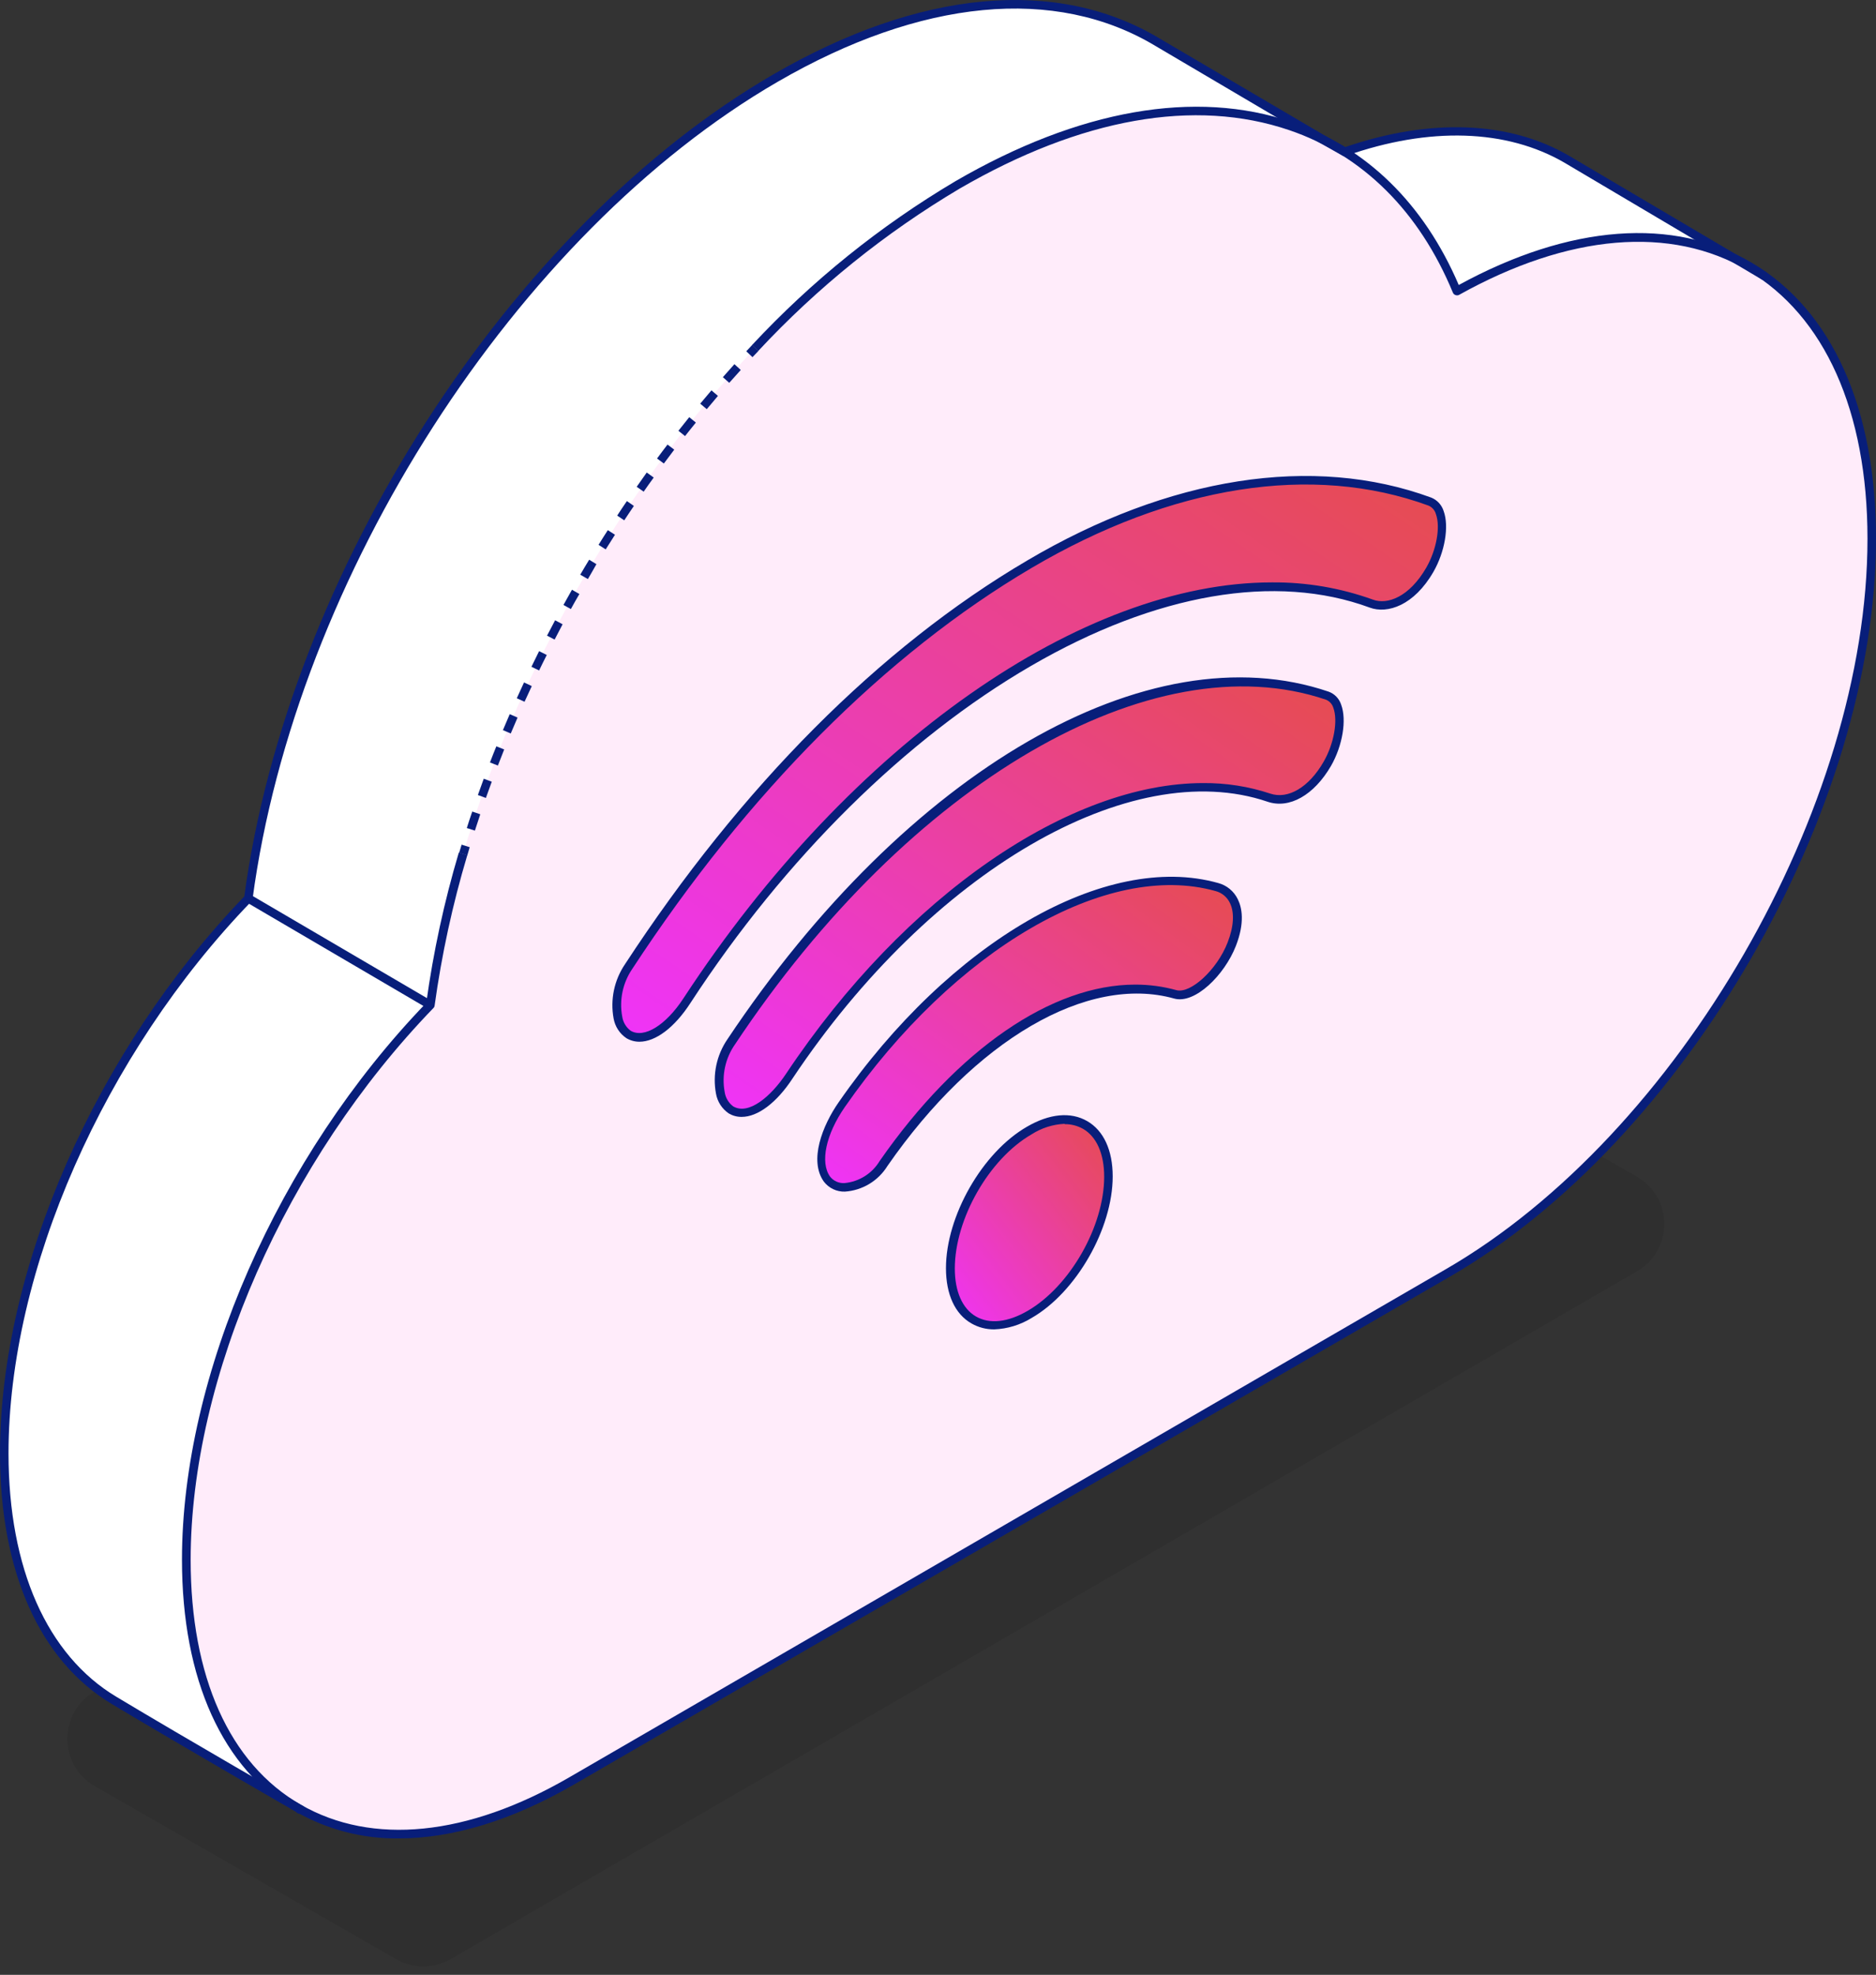 <svg width="172" height="181" viewBox="0 0 172 181" fill="none" xmlns="http://www.w3.org/2000/svg">
<rect x="0" y="0" width="172" height="181" fill="#333333" stroke="none"/>
<path opacity="0.08" d="M119.942 90.555L150.076 107.846C153.416 109.763 153.427 114.578 150.095 116.509L41.32 179.554C39.776 180.449 37.872 180.453 36.324 179.565L8.689 163.702C5.35 161.785 5.34 156.97 8.671 155.04L119.942 90.555Z" fill="black"/>
<path d="M22.765 82.35C26.669 53.353 46.796 21.222 71.1 7.163C84.825 -0.784 97.223 -1.466 106.123 3.864C106.802 4.279 122.627 13.518 123.299 13.942C131.106 11.183 138.249 11.465 143.636 14.608L159.016 23.683C166.753 27.382 171.609 36.316 171.609 49.372C171.609 74.105 154.231 104.23 132.8 116.644L52.386 163.242C42.697 168.853 33.93 169.433 27.551 165.836C27.551 165.836 27.512 165.836 27.465 165.796L27.395 165.749C26.076 164.966 16.403 159.417 10.446 155.844C4.2 152.105 0.374 144.284 0.374 133.195C0.39 115.985 9.665 95.884 22.765 82.35Z" fill="#FFECFA"/>
<path d="M87.128 116.229C87.128 120.884 90.376 122.772 94.381 120.453C98.386 118.133 101.626 112.475 101.626 107.82C101.626 103.165 98.378 101.276 94.373 103.596C90.368 105.915 87.128 111.573 87.128 116.229Z" fill="url(#paint0_linear_2912_18490)"/>
<path d="M67.025 95.476C83.24 71.182 105.475 58.251 121.675 63.761C123.299 64.309 123.01 67.679 121.675 70.03C120.113 72.796 117.935 73.69 116.311 73.165C103.609 68.847 85.083 79.607 72.365 98.658C70.749 101.088 68.594 102.694 67.001 101.793C65.666 101.009 65.377 97.992 67.001 95.523L67.025 95.476Z" fill="url(#paint1_linear_2912_18490)"/>
<path d="M57.633 88.557C68.102 72.562 80.812 59.678 94.326 51.724C107.841 43.769 120.699 42.163 131.02 45.971C132.628 46.559 132.371 49.89 131.02 52.241C129.459 54.984 127.257 55.94 125.657 55.376C107.669 48.691 81.039 64.137 62.996 91.692C61.435 94.137 59.21 95.72 57.633 94.826C56.282 94.043 56.024 91.041 57.633 88.557Z" fill="url(#paint2_linear_2912_18490)"/>
<path d="M77.181 101.229C87.284 86.668 101.438 78.455 111.533 81.292C113.196 81.754 114.031 83.643 112.899 86.535C111.939 88.996 109.378 91.597 107.707 91.127C99.533 88.831 89.165 94.85 80.999 106.621C79.328 109.027 76.767 109.403 75.807 108.055C74.675 106.487 75.511 103.619 77.166 101.229H77.181Z" fill="url(#paint3_linear_2912_18490)"/>
<path d="M22.765 82.342C26.669 53.345 46.796 21.214 71.1 7.163C84.825 -0.784 97.222 -1.473 106.123 3.863L121.112 12.703L121.229 12.766C112.47 8.417 100.728 9.451 87.815 16.935C63.511 31.042 43.314 63.102 39.48 92.114C26.38 105.656 17.105 125.75 17.105 142.975C17.105 154.198 21.009 162.082 27.403 165.757C26.083 164.973 16.418 159.417 10.461 155.844C4.215 152.113 0.39 144.284 0.39 133.203C0.39 115.985 9.665 95.884 22.765 82.342Z" fill="white"/>
<path d="M133.565 26.645C131.223 20.987 127.71 16.693 123.299 13.911C131.106 11.152 138.249 11.434 143.636 14.569L159.017 23.675C152.287 20.462 143.371 21.207 133.565 26.645Z" fill="white"/>
<path d="M27.567 166.236C27.616 166.234 27.663 166.223 27.707 166.203C27.752 166.183 27.791 166.154 27.825 166.118C27.867 166.075 27.898 166.023 27.918 165.966C27.936 165.909 27.942 165.848 27.934 165.789C27.927 165.73 27.906 165.674 27.874 165.625C27.841 165.576 27.797 165.536 27.747 165.507H27.684C27.593 165.456 27.485 165.443 27.384 165.47C27.284 165.498 27.198 165.565 27.145 165.656C27.12 165.698 27.102 165.745 27.095 165.793C27.087 165.842 27.089 165.892 27.101 165.94C27.113 165.988 27.134 166.034 27.163 166.073C27.192 166.113 27.228 166.147 27.27 166.173L27.356 166.212C27.424 166.237 27.496 166.245 27.567 166.236Z" fill="#081E7A"/>
<path d="M27.372 166.188L27.755 165.507C27.653 165.444 16.988 159.308 10.657 155.507C4.325 151.706 0.781 143.752 0.781 133.203C0.781 116.456 9.525 96.597 23.047 82.616C23.101 82.554 23.139 82.478 23.156 82.397C27.099 52.875 47.358 21.379 71.295 7.5C84.458 -0.125 96.754 -1.301 105.92 4.201L120.918 13.041L123.111 14.279C123.162 14.3 123.217 14.311 123.272 14.311C123.326 14.311 123.381 14.3 123.432 14.279C131.036 11.599 138.14 11.826 143.441 14.914L161.609 25.666L162.007 24.992L143.832 14.263C138.367 11.081 131.106 10.815 123.338 13.479L121.308 12.335L106.318 3.527C96.895 -2.124 84.318 -0.956 70.905 6.818C46.796 20.791 26.404 52.46 22.399 82.162C8.791 96.268 2.97541e-05 116.299 2.97541e-05 133.203C2.97541e-05 144.057 3.646 152.215 10.259 156.181C16.598 159.982 27.263 166.141 27.372 166.188Z" fill="#081E7A"/>
<path d="M22.965 82.002L39.674 91.791L39.28 92.468L22.572 82.679L22.965 82.002Z" fill="#081E7A"/>
<path d="M91.149 121.84C92.362 121.795 93.543 121.436 94.576 120.798C98.675 118.447 102.017 112.592 102.017 107.82C102.017 105.422 101.189 103.619 99.674 102.749C98.16 101.879 96.224 102.067 94.17 103.259C90.064 105.61 86.73 111.464 86.73 116.229C86.73 118.635 87.558 120.437 89.072 121.299C89.705 121.66 90.421 121.846 91.149 121.84V121.84ZM97.606 103.031C98.198 103.023 98.782 103.172 99.3 103.462C100.541 104.183 101.236 105.743 101.236 107.851C101.236 112.373 98.113 117.89 94.209 120.147C92.398 121.197 90.72 121.378 89.478 120.657C88.237 119.936 87.542 118.376 87.542 116.26C87.542 111.738 90.665 106.229 94.569 103.972C95.478 103.386 96.526 103.051 97.606 103V103.031Z" fill="#081E7A"/>
<path d="M68 102.365C69.468 102.365 71.201 101.088 72.684 98.815C85.34 79.866 103.64 69.207 116.209 73.478C118.216 74.16 120.472 72.883 122.034 70.195C123.095 68.338 123.486 65.979 122.963 64.584C122.875 64.31 122.726 64.06 122.527 63.854C122.328 63.647 122.085 63.489 121.815 63.392C105.295 57.773 83.138 70.587 66.689 95.257C66.198 95.975 65.853 96.782 65.674 97.633C65.494 98.484 65.484 99.363 65.642 100.218C65.705 100.588 65.841 100.941 66.044 101.256C66.247 101.572 66.511 101.842 66.821 102.052C67.179 102.261 67.586 102.37 68 102.365V102.365ZM110.323 71.77C98.105 71.77 82.998 82.013 72.068 98.415C70.678 100.5 68.64 102.232 67.219 101.401C67.008 101.242 66.831 101.042 66.697 100.813C66.563 100.585 66.475 100.332 66.439 100.069C66.301 99.319 66.313 98.548 66.475 97.803C66.637 97.057 66.946 96.352 67.383 95.727C83.341 71.7 105.639 58.722 121.573 64.129C121.732 64.194 121.876 64.294 121.992 64.421C122.108 64.549 122.194 64.701 122.244 64.866C122.682 66.034 122.307 68.157 121.362 69.803C120.019 72.154 118.099 73.29 116.459 72.734C114.48 72.079 112.407 71.754 110.323 71.77V71.77Z" fill="#081E7A"/>
<path d="M58.624 95.477C60.099 95.477 61.833 94.199 63.308 91.919C71.998 78.596 83.092 67.664 94.537 61.026C105.982 54.388 116.967 52.507 125.586 55.689C127.21 56.285 129.646 55.501 131.426 52.405C132.472 50.579 132.87 48.244 132.363 46.849C132.276 46.568 132.128 46.311 131.93 46.095C131.731 45.88 131.487 45.711 131.215 45.603C120.394 41.63 107.2 43.683 94.154 51.386C80.656 59.325 67.938 72.099 57.304 88.369C56.315 89.824 55.938 91.613 56.258 93.345C56.323 93.711 56.461 94.06 56.663 94.371C56.866 94.683 57.129 94.949 57.437 95.155C57.797 95.367 58.207 95.478 58.624 95.477V95.477ZM116.616 53.377C99.323 53.377 78.056 67.985 62.668 91.488C61.052 93.964 59.061 95.195 57.828 94.474C57.617 94.319 57.44 94.123 57.306 93.898C57.172 93.673 57.084 93.424 57.047 93.165C56.907 92.41 56.918 91.636 57.077 90.885C57.237 90.135 57.542 89.424 57.976 88.792C68.547 72.64 81.202 59.937 94.568 52.06C107.442 44.474 120.332 42.445 130.973 46.34C131.138 46.411 131.284 46.518 131.402 46.654C131.519 46.789 131.605 46.95 131.652 47.123C132.082 48.299 131.699 50.407 130.77 52.021C129.209 54.725 127.202 55.446 125.883 54.96C122.911 53.887 119.774 53.351 116.616 53.377V53.377Z" fill="#081E7A"/>
<path d="M77.462 109.214C78.252 109.161 79.018 108.921 79.697 108.512C80.376 108.103 80.948 107.538 81.366 106.863C89.376 95.312 99.705 89.293 107.653 91.519C109.558 92.052 112.267 89.371 113.313 86.691C114.148 84.544 113.867 83.18 113.485 82.412C113.309 82.05 113.057 81.731 112.748 81.475C112.438 81.22 112.077 81.034 111.689 80.931C101.399 78.039 87.096 86.307 76.892 101.025C75.401 103.164 74.152 106.362 75.534 108.297C75.76 108.593 76.053 108.83 76.388 108.989C76.723 109.149 77.092 109.226 77.462 109.214V109.214ZM104.077 90.241C96.465 90.241 87.815 96.119 80.656 106.401C80.315 106.968 79.847 107.448 79.288 107.8C78.729 108.153 78.096 108.369 77.439 108.431C77.183 108.449 76.927 108.403 76.692 108.298C76.458 108.192 76.253 108.031 76.096 107.827C75.175 106.526 75.721 103.964 77.462 101.456C87.518 86.989 101.477 78.87 111.447 81.668C111.731 81.742 111.995 81.877 112.221 82.064C112.448 82.25 112.631 82.484 112.759 82.749C113.196 83.627 113.126 84.92 112.548 86.393C111.58 88.885 109.152 91.096 107.864 90.751C106.63 90.408 105.356 90.237 104.077 90.241V90.241Z" fill="#081E7A"/>
<path d="M42.846 78.392L43.065 77.648L42.323 77.413L42.096 78.165L42.846 78.392Z" fill="#081E7A"/>
<path d="M43.541 76.127L44.033 74.631L43.299 74.38C43.127 74.881 42.956 75.383 42.799 75.892L43.541 76.127ZM44.548 73.134L45.087 71.645L44.353 71.371L43.814 72.867L44.548 73.134ZM45.649 70.164C45.836 69.67 46.032 69.176 46.227 68.69L45.508 68.4C45.306 68.891 45.11 69.385 44.923 69.882L45.649 70.164ZM46.828 67.225C47.031 66.739 47.242 66.253 47.452 65.767L46.734 65.454C46.523 65.94 46.313 66.433 46.11 66.919L46.828 67.225ZM48.093 64.317C48.311 63.839 48.53 63.361 48.756 62.883L48.046 62.546C47.827 63.032 47.601 63.518 47.382 63.996L48.093 64.317ZM49.428 61.449C49.654 60.979 49.888 60.501 50.13 60.031L49.428 59.678L48.725 61.112L49.428 61.449ZM50.849 58.62C51.091 58.15 51.333 57.679 51.582 57.217L50.895 56.849C50.646 57.319 50.396 57.789 50.154 58.26L50.849 58.62ZM52.34 55.822C52.59 55.36 52.855 54.897 53.12 54.443L52.441 54.051C52.176 54.513 51.918 54.976 51.66 55.446L52.34 55.822ZM53.901 53.072C54.167 52.609 54.432 52.162 54.682 51.708L54.018 51.3C53.737 51.755 53.472 52.209 53.199 52.672L53.901 53.072ZM55.533 50.352C55.814 49.905 56.095 49.459 56.384 49.012L55.728 48.589C55.439 49.035 55.15 49.49 54.877 49.937L55.533 50.352ZM57.235 47.688C57.532 47.241 57.82 46.802 58.117 46.371L57.477 45.924C57.172 46.363 56.876 46.81 56.587 47.257L57.235 47.688ZM59.015 45.062C59.319 44.623 59.624 44.192 59.936 43.769L59.296 43.307L58.375 44.615L59.015 45.062ZM60.865 42.484L61.818 41.214L61.201 40.744C60.873 41.167 60.561 41.59 60.241 42.022L60.865 42.484ZM62.809 39.968C63.137 39.553 63.465 39.138 63.801 38.73L63.192 38.236L62.2 39.482L62.809 39.968ZM64.8 37.5C65.136 37.092 65.479 36.716 65.823 36.285L65.229 35.776L64.199 36.998L64.8 37.5ZM66.861 35.086L67.915 33.91L67.337 33.377L66.275 34.569L66.861 35.086Z" fill="#081E7A"/>
<path d="M68.992 32.735L69.53 32.171L68.96 31.622L68.422 32.194L68.992 32.735Z" fill="#081E7A"/>
<path d="M36.584 168.493C41.495 168.493 46.952 166.839 52.597 163.571L132.964 116.989C154.504 104.528 172 74.2 172 49.373C172 37.406 167.964 28.424 160.641 24.099C153.458 19.843 143.894 20.572 133.745 26.12C130.552 18.668 125.274 13.503 118.443 11.184C109.589 8.166 98.925 10.039 87.612 16.599C80.708 20.69 74.422 25.752 68.945 31.63L69.515 32.171C74.937 26.349 81.16 21.335 87.995 17.28C99.12 10.831 109.543 8.981 118.201 11.928C124.931 14.216 130.122 19.365 133.206 26.818C133.227 26.868 133.257 26.914 133.296 26.952C133.335 26.989 133.382 27.019 133.433 27.037C133.483 27.059 133.538 27.07 133.593 27.07C133.648 27.07 133.702 27.059 133.753 27.037C143.808 21.426 153.216 20.635 160.25 24.788C167.284 28.942 171.219 37.688 171.219 49.373C171.219 73.941 153.895 103.964 132.605 116.299L52.191 162.897C42.861 168.305 34.117 169.167 27.567 165.397C21.017 161.628 17.48 153.642 17.48 142.968C17.48 126.221 26.224 106.362 39.746 92.381C39.804 92.322 39.84 92.244 39.848 92.162C40.493 87.494 41.495 82.882 42.846 78.369L42.065 78.141C40.724 82.651 39.727 87.257 39.083 91.919C25.475 106.025 16.684 126.048 16.684 142.952C16.684 153.924 20.408 162.153 27.161 166.063C30.03 167.702 33.284 168.541 36.584 168.493V168.493Z" fill="#081E7A"/>
<defs>
<linearGradient id="paint0_linear_2912_18490" x1="101.626" y1="102.604" x2="83.414" y2="116.618" gradientUnits="userSpaceOnUse">
<stop stop-color="#E64C4E"/>
<stop offset="1" stop-color="#EF33F9"/>
</linearGradient>
<linearGradient id="paint1_linear_2912_18490" x1="122.787" y1="62.502" x2="85.722" y2="115.831" gradientUnits="userSpaceOnUse">
<stop stop-color="#E64C4E"/>
<stop offset="1" stop-color="#EF33F9"/>
</linearGradient>
<linearGradient id="paint2_linear_2912_18490" x1="132.132" y1="44.001" x2="84.747" y2="114.146" gradientUnits="userSpaceOnUse">
<stop stop-color="#E64C4E"/>
<stop offset="1" stop-color="#EF33F9"/>
</linearGradient>
<linearGradient id="paint3_linear_2912_18490" x1="113.419" y1="80.735" x2="86.589" y2="117.154" gradientUnits="userSpaceOnUse">
<stop stop-color="#E64C4E"/>
<stop offset="1" stop-color="#EF33F9"/>
</linearGradient>
</defs>
</svg>
